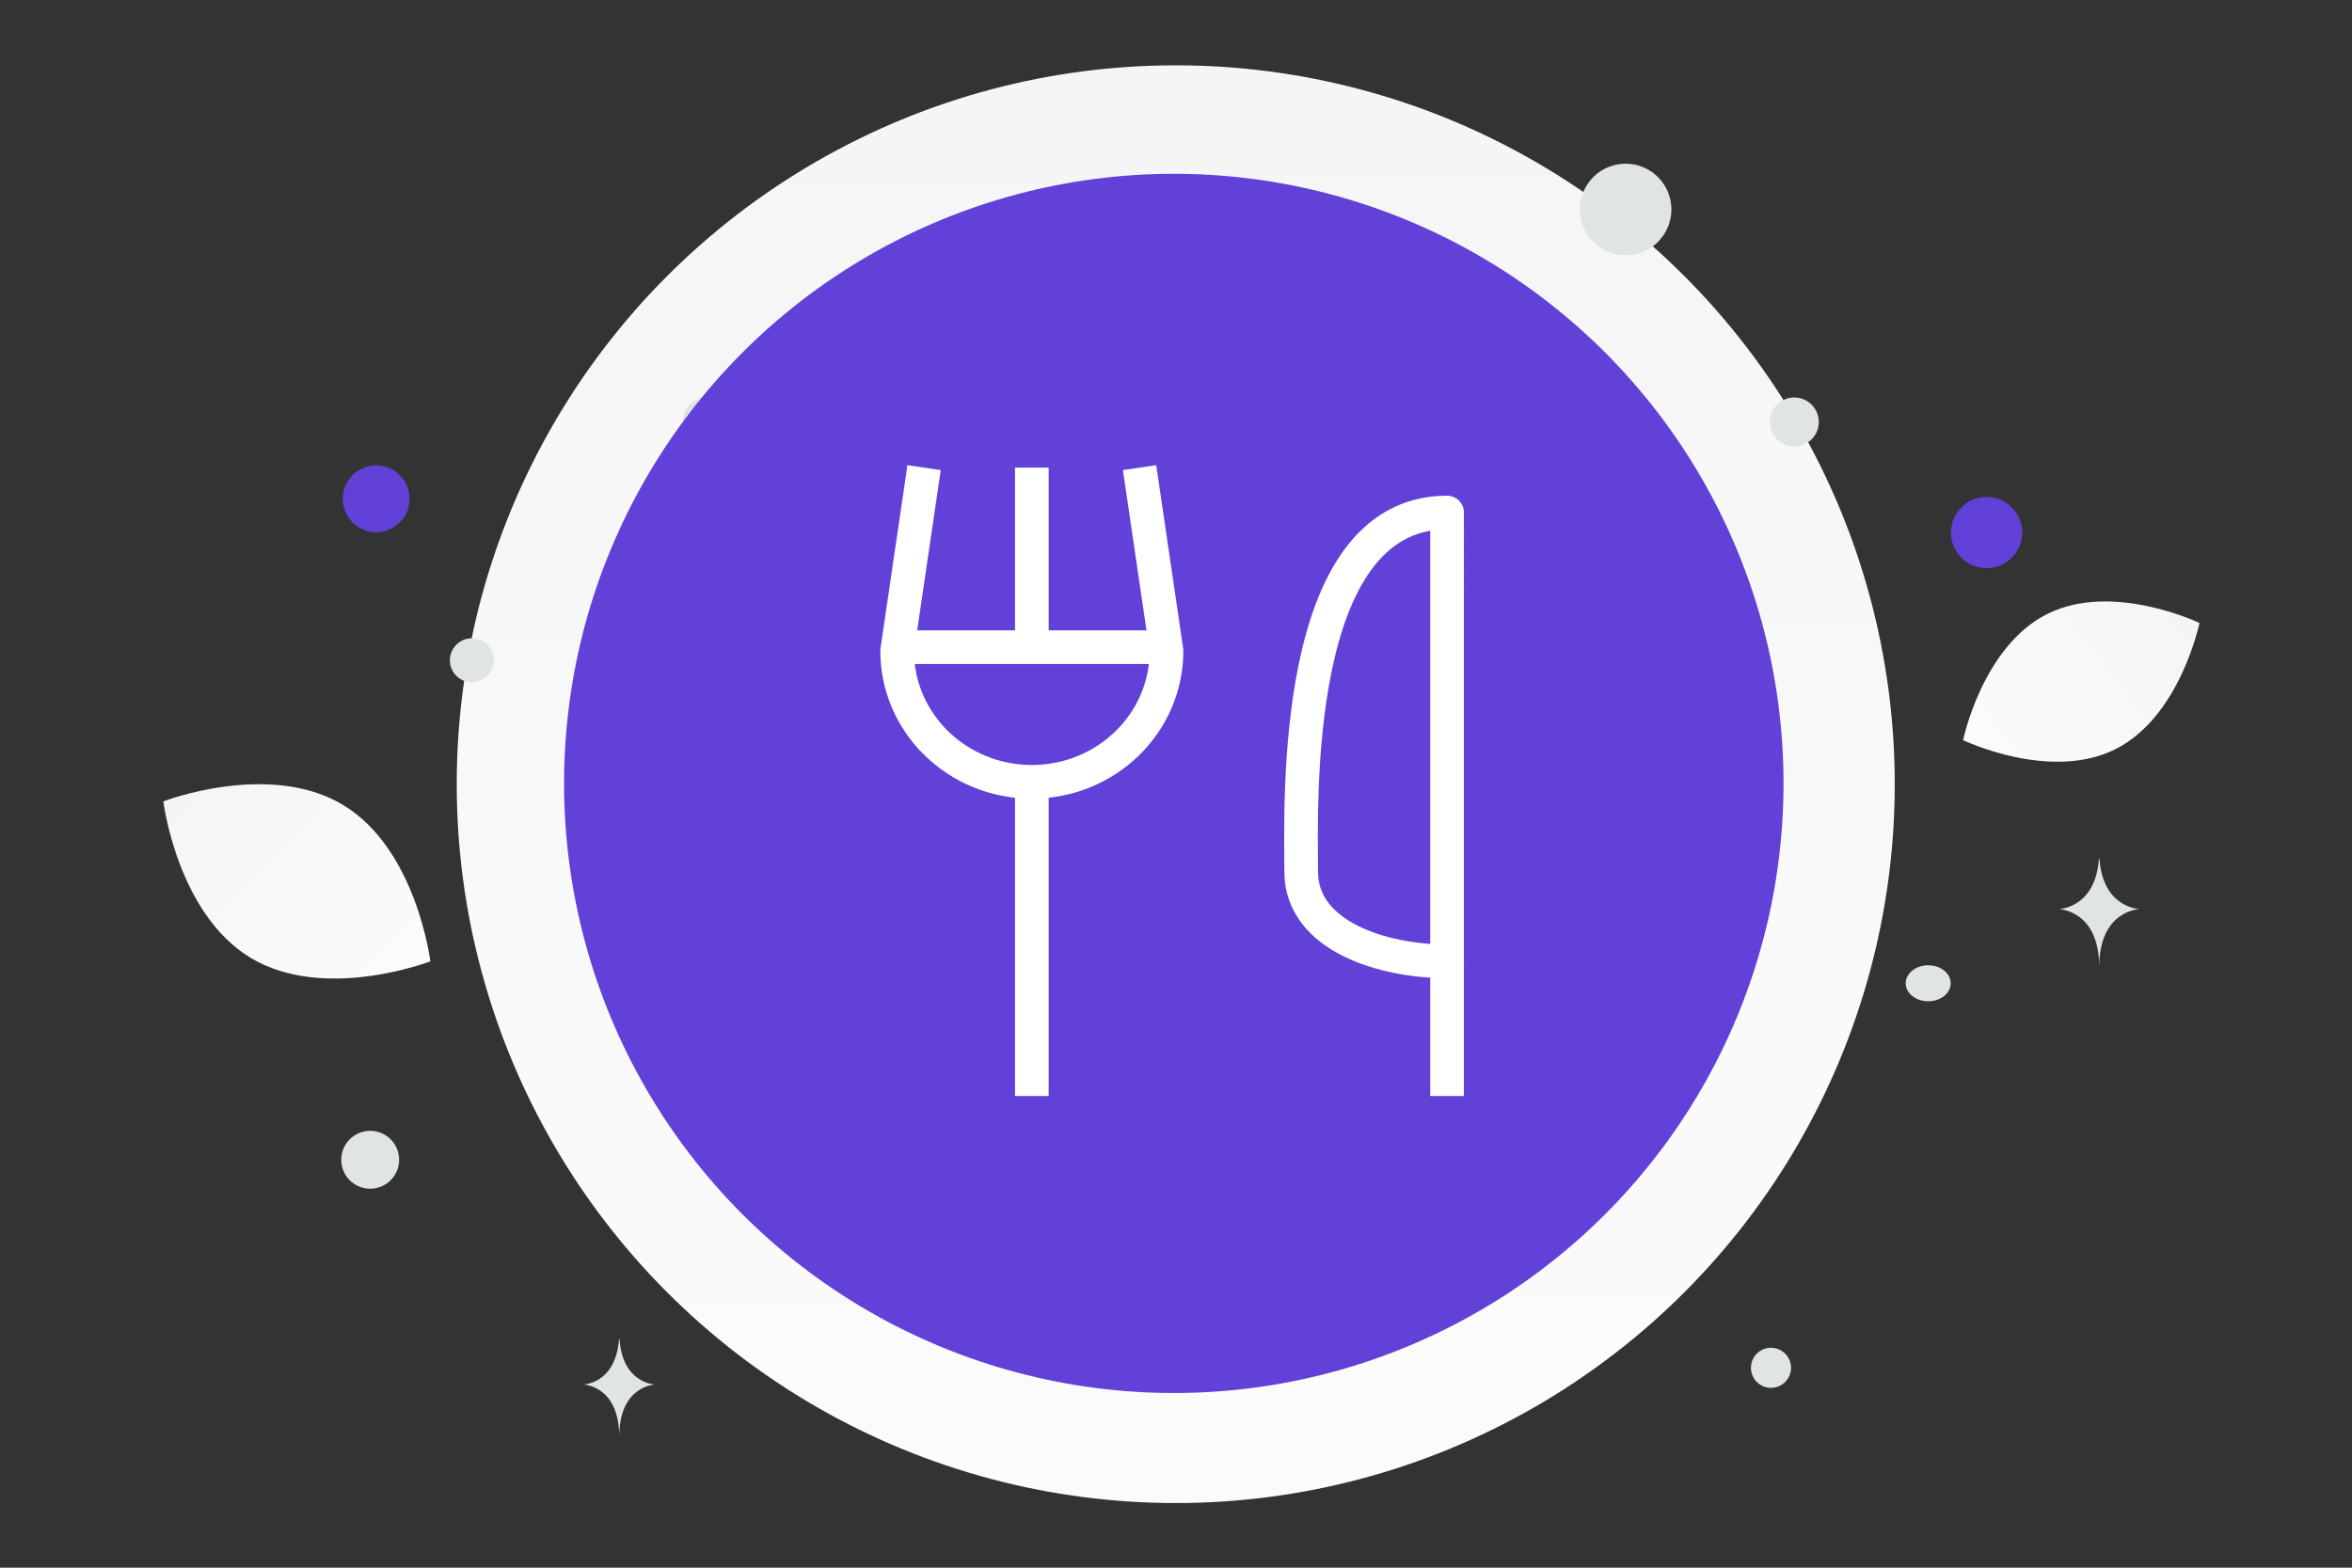 <svg width="900" height="600" viewBox="0 0 900 600" fill="none" xmlns="http://www.w3.org/2000/svg"><rect x="0" y="0" width="900" height="600" fill="#333333" stroke="none"/><path fill="transparent" d="M0 0h900v600H0z"/><circle cx="449.9" cy="300.131" r="275.131" fill="url(#a)"/><path d="M809.299 286.817c-24.968 12.386-58.107-3.54-58.107-3.54s7.365-35.999 32.347-48.368c24.968-12.385 58.094 3.523 58.094 3.523s-7.365 35.999-32.334 48.385z" fill="url(#b)"/><path d="M96 366.65c28.209 16.906 68.68 1.277 68.68 1.277s-5.292-43.034-33.518-59.921c-28.209-16.907-68.662-1.297-68.662-1.297s5.29 43.034 33.5 59.941z" fill="url(#c)"/><circle cx="760.172" cy="203.823" r="13.633" transform="rotate(180 760.172 203.823)" fill="#6241d9"/><circle cx="246.689" cy="281.046" r="15.337" transform="rotate(180 246.689 281.046)" fill="#6241d9"/><circle r="12.781" transform="matrix(-1 0 0 1 143.938 190.898)" fill="#6241d9"/><circle r="5.965" transform="matrix(-1 0 0 1 643.251 257.36)" fill="#6241d9"/><circle r="7.669" transform="matrix(-1 0 0 1 677.673 523.502)" fill="#E1E4E5"/><circle r="11.077" transform="matrix(-1 0 0 1 141.652 443.875)" fill="#E1E4E5"/><circle r="8.431" transform="matrix(-1 0 0 1 269.751 160.849)" fill="#E1E4E5"/><circle r="9.373" transform="matrix(-1 0 0 1 686.595 161.506)" fill="#E1E4E5"/><circle r="8.417" transform="scale(1 -1) rotate(-75 -74.388 -244.01)" fill="#E1E4E5"/><circle r="11.197" transform="matrix(-1 0 0 1 380.759 90.123)" fill="#E1E4E5"/><ellipse rx="8.613" ry="6.89" transform="matrix(-1 0 0 1 737.832 376.332)" fill="#E1E4E5"/><circle r="17.517" transform="scale(1 -1) rotate(-75 258.787 -445.423)" fill="#E1E4E5"/><path d="M803.149 328.744h.225c1.334 18.905 15.394 19.196 15.394 19.196s-15.504.303-15.504 22.147c0-21.844-15.503-22.147-15.503-22.147s14.053-.291 15.388-19.196zM236.847 512.531h.2c1.184 17.111 13.659 17.374 13.659 17.374s-13.757.274-13.757 20.044c0-19.77-13.756-20.044-13.756-20.044s12.47-.263 13.654-17.374z" fill="#E1E4E5"/><circle cx="449.155" cy="299.832" r="233.316" fill="#6241d9"/><path d="m353.604 178.978-10.307 70.146c0 27.672 23.073 50.104 51.535 50.104 28.463 0 51.536-22.432 51.536-50.104l-10.307-70.146" stroke="#fff" stroke-width="12.884"/><path d="M497.903 333.585c0 24.967 31.735 34.357 55.83 34.357V196.156c-60.125 0-55.83 112.462-55.83 137.429z" stroke="#fff" stroke-width="12.884" stroke-linejoin="round"/><path d="M394.832 419.478v-120.25m0-51.536v-68.714m-51.536 68.714h103.071m107.366 171.786.001-51.536" stroke="#fff" stroke-width="12.884"/><defs><linearGradient id="a" x1="461.633" y1="883.77" x2="444.666" y2="-573.591" gradientUnits="userSpaceOnUse"><stop stop-color="#fff"/><stop offset="1" stop-color="#EEE"/></linearGradient><linearGradient id="b" x1="713.419" y1="325.451" x2="919.357" y2="162.553" gradientUnits="userSpaceOnUse"><stop stop-color="#fff"/><stop offset="1" stop-color="#EEE"/></linearGradient><linearGradient id="c" x1="205.161" y1="421.071" x2="-21.818" y2="210.178" gradientUnits="userSpaceOnUse"><stop stop-color="#fff"/><stop offset="1" stop-color="#EEE"/></linearGradient></defs></svg>